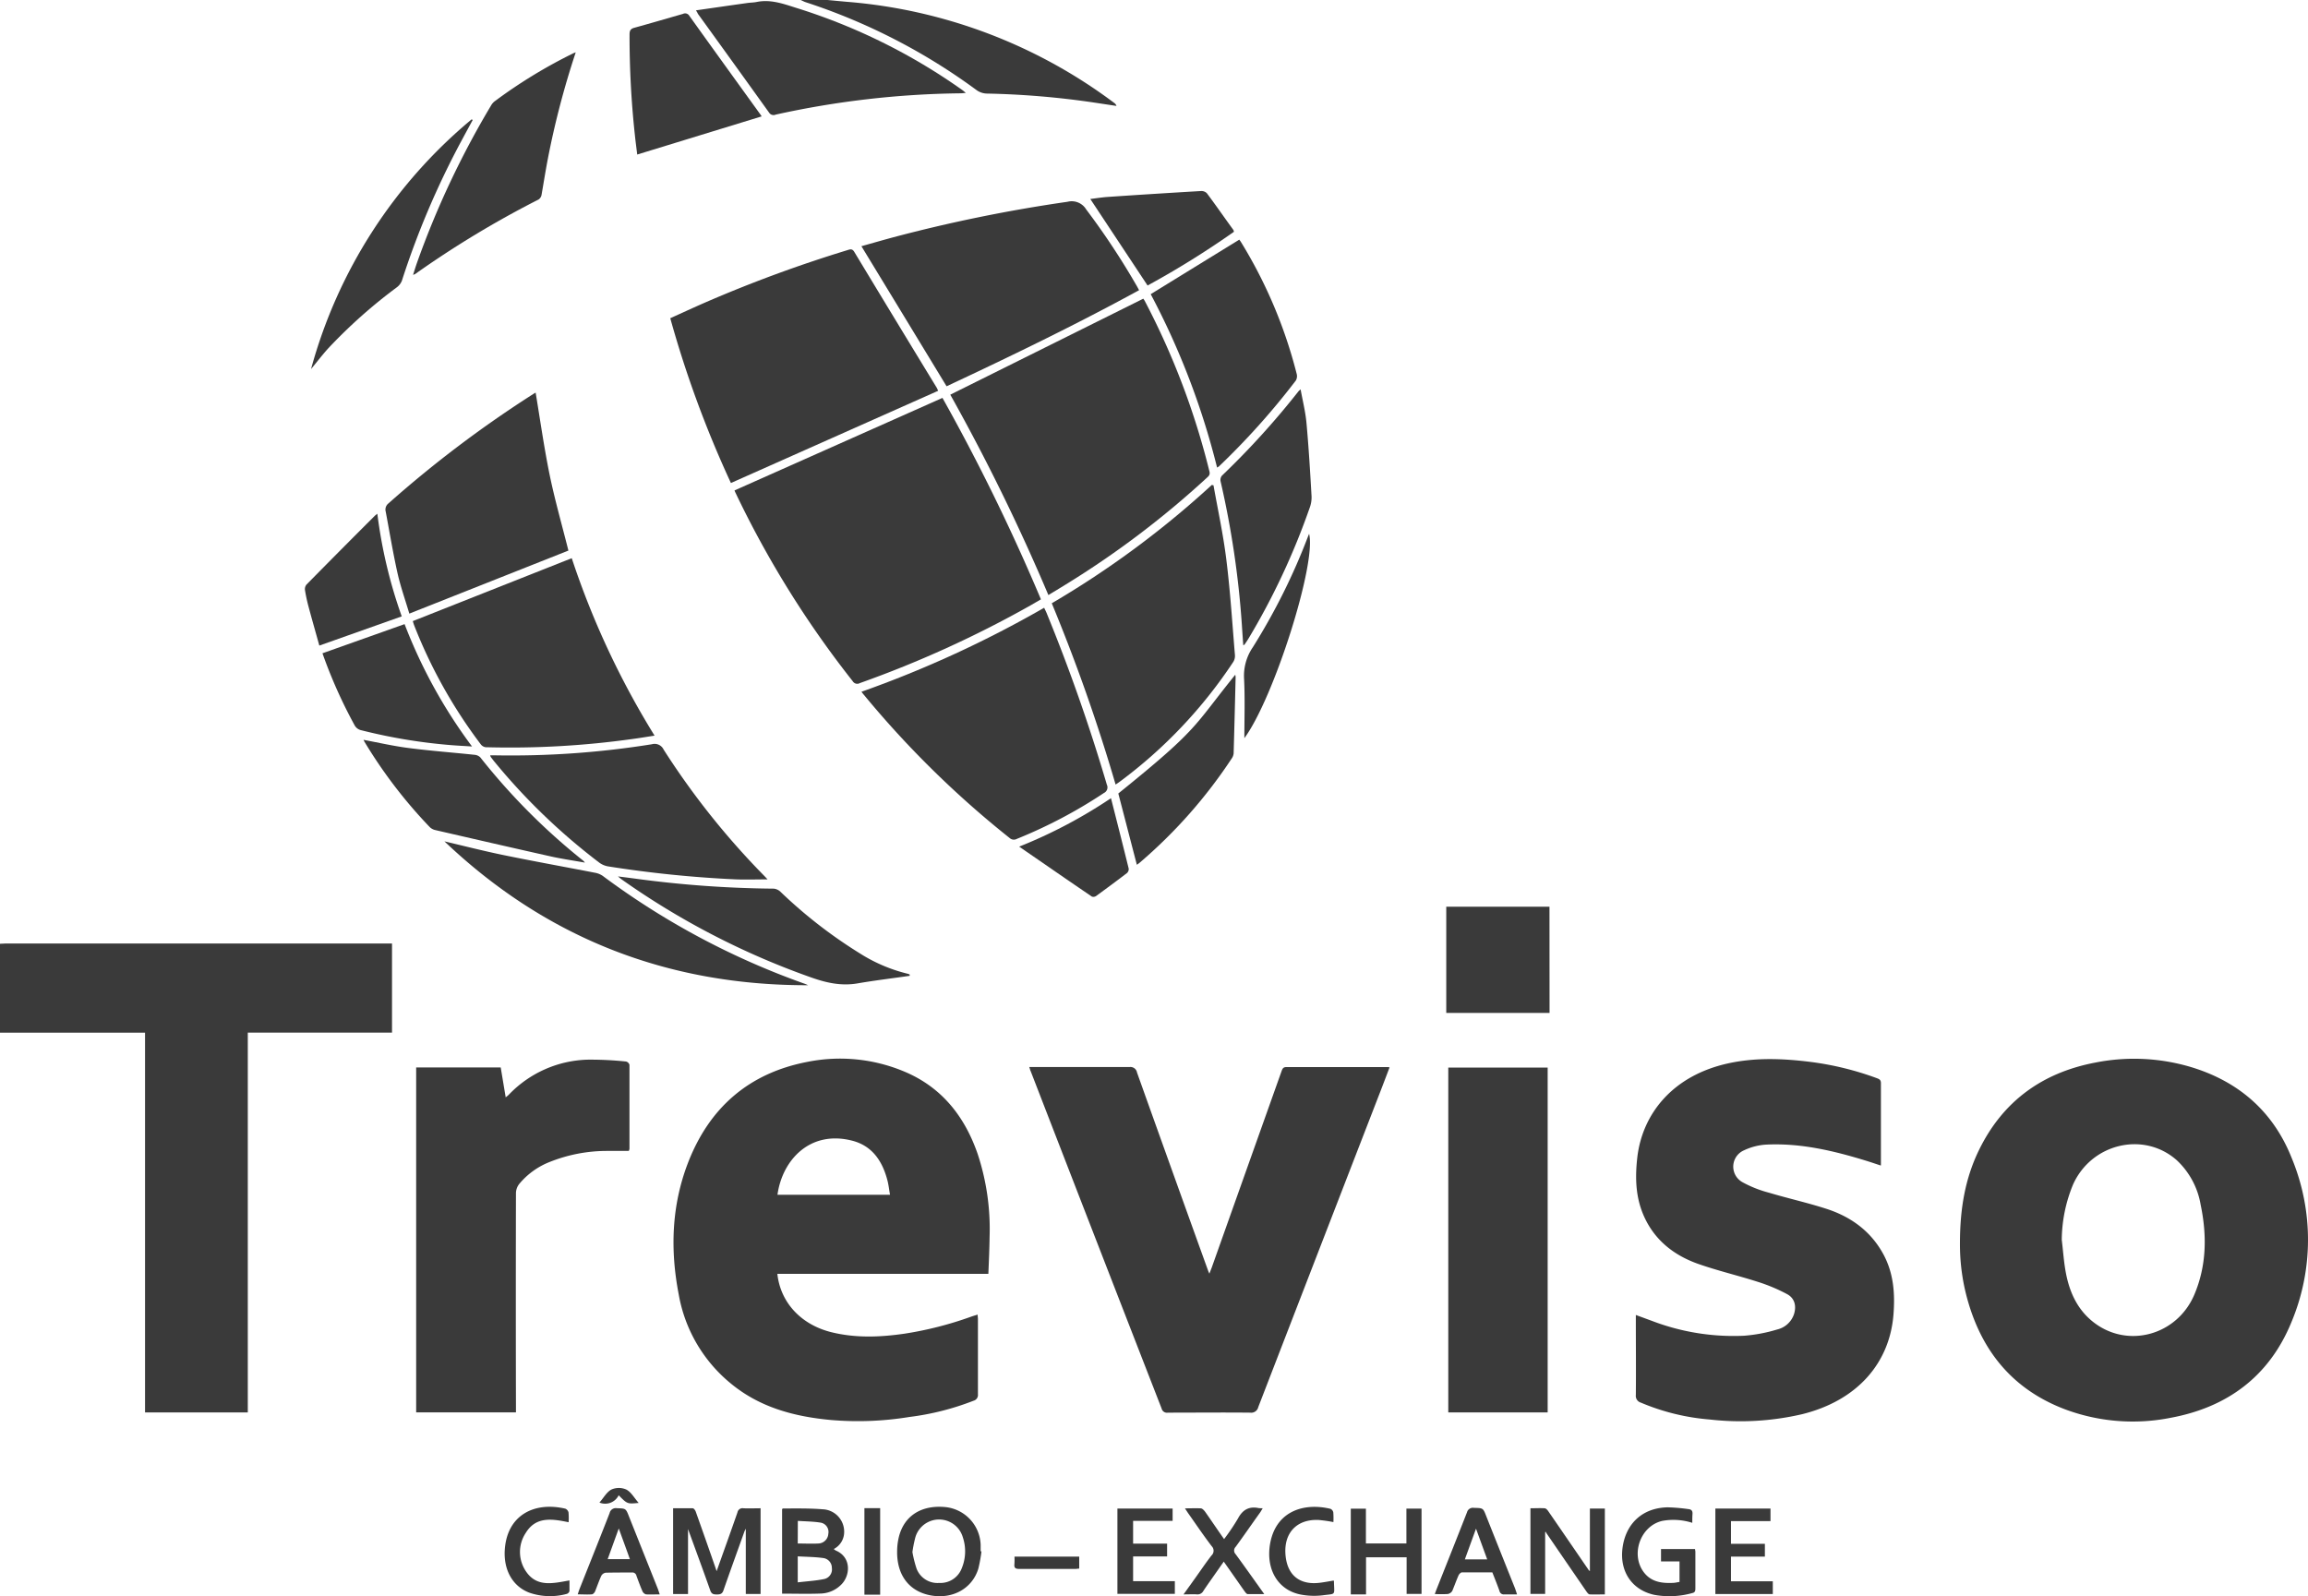 <svg xmlns="http://www.w3.org/2000/svg" viewBox="0 0 560.14 387.45"><defs><style>.cls-1{fill:#3a3a3a;}</style></defs><g id="Layer_2" data-name="Layer 2"><g id="Layer_1-2" data-name="Layer 1"><path class="cls-1" d="M0,229.08c.48,0,1-.07,1.43-.07H95.14v21.64h-35v92.18H35.2V250.66H0Z"/><path class="cls-1" d="M200.8,0c1.62.15,3.24.31,4.87.45A124.64,124.64,0,0,1,270.44,25a1.34,1.34,0,0,1,.52.71l-5.25-.79a204.43,204.43,0,0,0-26.26-2.21,4.44,4.44,0,0,1-2.39-.8A146.51,146.51,0,0,0,195.48.52c-.4-.14-.77-.35-1.16-.52Z"/><path class="cls-1" d="M239.87,309.19H188.66c.75,6.95,5.72,12.32,13.07,14.16,5.92,1.47,11.89,1.23,17.85.36a86.44,86.44,0,0,0,16-4.08c.52-.19,1.05-.34,1.69-.54,0,.44.07.78.07,1.12,0,6.08,0,12.15,0,18.23a1.44,1.44,0,0,1-1.08,1.56,64.46,64.46,0,0,1-15.51,3.93,77.49,77.49,0,0,1-19,.75c-8.86-.81-17.23-3-24.29-8.79a35.9,35.9,0,0,1-12.73-21.66c-2.1-10.82-1.77-21.58,2.25-32,5.18-13.38,14.78-21.77,29-24.49a40.25,40.25,0,0,1,23.52,2.37c9.05,3.8,14.6,10.85,17.76,19.94a58,58,0,0,1,2.91,20.17C240.13,303.17,240,306.08,239.87,309.19ZM216,290c-.22-1.25-.34-2.4-.63-3.51-1.21-4.63-3.65-8.35-8.52-9.61-10.27-2.65-17,4.7-18.16,13.12Z"/><path class="cls-1" d="M475.67,301.81c0-8.45,1.27-15.75,4.59-22.6,5.8-11.94,15.44-18.88,28.35-21.31a48.21,48.21,0,0,1,23.7,1.28c11.34,3.58,19.5,10.86,23.88,21.92a51.75,51.75,0,0,1-.12,39.94c-5.39,13.07-15.54,20.58-29.33,23.11a47,47,0,0,1-25.38-2c-13.11-4.9-20.8-14.59-24.19-27.94A49.61,49.61,0,0,1,475.67,301.81Zm24.71-.87c.34,2.77.51,5.57,1.05,8.3.92,4.6,2.84,8.74,6.67,11.71,8.27,6.43,20.23,3.2,24.45-6.7,3-7.07,3.08-14.45,1.53-21.86a19.12,19.12,0,0,0-5.81-10.79c-8-7.06-20.65-4.07-25.14,5.89A35.76,35.76,0,0,0,500.38,300.94Z"/><path class="cls-1" d="M456.47,282.91c-1.27-.42-2.47-.83-3.68-1.2-7.82-2.4-15.74-4.27-24-3.89a14.58,14.58,0,0,0-5.5,1.38,4.31,4.31,0,0,0-.42,7.74,28.12,28.12,0,0,0,6.41,2.55c4.62,1.38,9.35,2.43,13.94,3.91,6,1.93,10.89,5.47,13.94,11.18,2.42,4.55,2.77,9.46,2.38,14.46-.92,11.82-8.78,20.89-22.12,24.21a66,66,0,0,1-22.5,1.3,53.75,53.75,0,0,1-16.68-4.09,1.7,1.7,0,0,1-1.23-1.83c.06-6,0-12.07,0-18.11v-1.34l3.92,1.44a55.42,55.42,0,0,0,22.32,3.6,37.3,37.3,0,0,0,8.07-1.52,5.65,5.65,0,0,0,4.08-3.74c.61-1.95.17-3.82-1.63-4.81a41.32,41.32,0,0,0-7.12-3c-4.82-1.55-9.77-2.7-14.54-4.38-6.07-2.15-10.83-6-13.36-12.1-1.82-4.41-1.92-9-1.39-13.68,1.21-10.6,8.55-19.89,22-22.87,6.66-1.47,13.35-1.2,20-.37a73,73,0,0,1,16.13,3.95c.6.22,1,.41,1,1.21,0,6.43,0,12.87,0,19.31A7,7,0,0,1,456.47,282.91Z"/><path class="cls-1" d="M249.79,259h4.34c6.67,0,13.35,0,20,0a1.62,1.62,0,0,1,1.82,1.34q8.59,24.07,17.26,48.11c.07.19.15.37.3.7.21-.54.38-1,.54-1.39q8.49-23.91,17-47.82c.21-.58.41-.93,1.14-.93,8.16,0,16.31,0,24.47,0,.15,0,.31,0,.58.07-.74,1.95-1.46,3.85-2.19,5.74q-14.85,38.34-29.67,76.7a1.75,1.75,0,0,1-1.95,1.37c-6.68-.07-13.36,0-20,0a1.32,1.32,0,0,1-1.51-1Q266,301,250.14,260C250,259.77,250,259.51,249.79,259Z"/><path class="cls-1" d="M228.73,96.58a485.88,485.88,0,0,1,23.9,48.9c-.88.51-1.73,1-2.59,1.5a264.91,264.91,0,0,1-41.37,18.83,1.26,1.26,0,0,1-1.7-.44,241.14,241.14,0,0,1-28.48-45.79c-.09-.18-.15-.36-.23-.54Z"/><path class="cls-1" d="M101,259.1h20.52l1.21,7.26c.35-.3.59-.47.79-.68a27.49,27.49,0,0,1,19-8.47,82.8,82.8,0,0,1,9.43.45,1.17,1.17,0,0,1,.82.81c0,6.79,0,13.59,0,20.38a2.75,2.75,0,0,1-.16.51c-1.79,0-3.62,0-5.45,0a37.43,37.43,0,0,0-13.78,2.69,18.22,18.22,0,0,0-7.39,5.36,3.72,3.72,0,0,0-.77,2.14q-.06,25.89,0,51.79v1.48H101Z"/><path class="cls-1" d="M254.44,144.44A491,491,0,0,0,230.63,95.8l46.84-23.3a4.59,4.59,0,0,1,.35.53,183.08,183.08,0,0,1,15.71,41.42c.21.84-.24,1.16-.7,1.58a222,222,0,0,1-33.56,25.46C257.72,142.46,256.14,143.4,254.44,144.44Z"/><path class="cls-1" d="M227.68,94.86l-50.29,22.38a261.86,261.86,0,0,1-14.72-40c2.86-1.29,5.68-2.6,8.53-3.84a326.61,326.61,0,0,1,34.45-12.68c.65-.2,1.17-.43,1.68.42q10,16.56,20.07,33.07C227.46,94.34,227.5,94.45,227.68,94.86Z"/><path class="cls-1" d="M375.61,342.83H351.49v-83.7h24.12Z"/><path class="cls-1" d="M209.07,167.91a268.79,268.79,0,0,0,44.34-20.39c.2.44.4.8.56,1.19a431.3,431.3,0,0,1,14.66,41.76,1.5,1.5,0,0,1-.7,2,117.67,117.67,0,0,1-21.15,11.15,1.5,1.5,0,0,1-1.73-.2,236.83,236.83,0,0,1-35.35-34.72C209.52,168.51,209.36,168.28,209.07,167.91Z"/><path class="cls-1" d="M294.51,117.8c1.07,6,2.39,12.07,3.13,18.16.95,7.64,1.43,15.34,2.07,23a2.77,2.77,0,0,1-.38,1.67,115.27,115.27,0,0,1-27.64,29.16c-.26.19-.52.36-.94.64a429.87,429.87,0,0,0-15.49-44,227.15,227.15,0,0,0,38.84-28.72Z"/><path class="cls-1" d="M229.73,93.76c-6.9-11.36-13.76-22.65-20.67-34,2.5-.7,5.09-1.45,7.69-2.15a369,369,0,0,1,42.32-8.63,4.1,4.1,0,0,1,4.54,1.85A180.73,180.73,0,0,1,276,69.6c.14.25.26.49.45.84C261.09,78.83,245.41,86.42,229.73,93.76Z"/><path class="cls-1" d="M100.18,150.76l38.58-15.27a202.94,202.94,0,0,0,20.1,43.07c-1.9.29-3.65.59-5.4.82a214.14,214.14,0,0,1-35.15,2,1.81,1.81,0,0,1-1.63-.71,120.64,120.64,0,0,1-16.24-29.08C100.35,151.31,100.27,151.05,100.18,150.76Z"/><path class="cls-1" d="M130,95.31c1.08,6.51,2,13,3.27,19.33s3.06,12.54,4.68,19L99.34,148.94c-1-3.39-2.13-6.55-2.86-9.8-1.1-4.94-1.93-9.94-2.86-14.92a1.9,1.9,0,0,1,.62-2,279,279,0,0,1,35.24-26.62C129.67,95.47,129.88,95.37,130,95.31Z"/><path class="cls-1" d="M186.28,213.45c-2.64,0-5.14.09-7.64,0a279.6,279.6,0,0,1-31.09-3.16,5,5,0,0,1-2.23-1A151,151,0,0,1,120,184.89c-.3-.37-.59-.75-.88-1.13a2.1,2.1,0,0,1-.16-.42h1.16a215.71,215.71,0,0,0,38.08-2.69,2.41,2.41,0,0,1,2.85,1.28,187.44,187.44,0,0,0,24.28,30.51C185.65,212.76,185.94,213.08,186.28,213.45Z"/><path class="cls-1" d="M295.38,113.49A185,185,0,0,0,279.27,71.4l21.5-13.23c.08.12.3.39.47.68a115,115,0,0,1,13.45,31.86,2.15,2.15,0,0,1-.18,1.63,178.76,178.76,0,0,1-18.69,20.88C295.73,113.29,295.62,113.34,295.38,113.49Z"/><path class="cls-1" d="M168.91,2.51c4.33-.62,8.39-1.21,12.46-1.78.75-.11,1.52-.1,2.26-.25,3.37-.69,6.45.43,9.57,1.42a143.16,143.16,0,0,1,40.2,19.85c.29.2.56.42,1,.8-.61.05-1,.1-1.35.1a218.49,218.49,0,0,0-44.79,5.17,1.28,1.28,0,0,1-1.61-.49q-8.61-12-17.29-24C169.3,3.15,169.21,3,168.91,2.51Z"/><path class="cls-1" d="M196.13,239.14c-34.06.07-63.56-11.41-88.27-34.92,4.81,1.13,9.6,2.36,14.44,3.35,7.35,1.51,14.74,2.84,22.1,4.27a4.83,4.83,0,0,1,1.85.74,186,186,0,0,0,48.92,26.16C195.5,238.85,195.81,239,196.13,239.14Z"/><path class="cls-1" d="M139.73,12.7a206.52,206.52,0,0,0-6.8,26c-.55,2.86-1,5.75-1.5,8.61a1.75,1.75,0,0,1-.71,1.11,238.94,238.94,0,0,0-30,18.12,3.85,3.85,0,0,1-.47.17c.3-.93.55-1.76.83-2.58a214,214,0,0,1,18.09-38.51,3.47,3.47,0,0,1,.84-1,121.53,121.53,0,0,1,19.2-11.72C139.32,12.85,139.46,12.81,139.73,12.7Z"/><path class="cls-1" d="M301.73,156.6c-.12-1.74-.24-3.45-.35-5.15a221.62,221.62,0,0,0-5.16-34.66,1.67,1.67,0,0,1,.33-1.33A197,197,0,0,0,315.12,95c.1-.12.22-.21.53-.5.52,2.86,1.19,5.52,1.43,8.22.54,5.92.89,11.86,1.23,17.79a7.17,7.17,0,0,1-.47,2.78A171.45,171.45,0,0,1,303,155c-.31.51-.64,1-1,1.51C302,156.52,301.9,156.53,301.73,156.6Z"/><path class="cls-1" d="M184.85,28.25l-30.2,9.26c-.17-1.45-.4-3.1-.57-4.75a223.37,223.37,0,0,1-1.29-24.39c0-.9.22-1.37,1.12-1.62,4-1.1,7.9-2.25,11.85-3.38a1.17,1.17,0,0,1,1.52.44c5.76,8.06,11.57,16.08,17.36,24.11C184.75,28.08,184.84,28.25,184.85,28.25Z"/><path class="cls-1" d="M220.78,236.86c-4.21.6-8.44,1.11-12.63,1.83-3.92.68-7.53-.11-11.21-1.41a187.58,187.58,0,0,1-46.13-23.87c-.19-.13-.36-.29-.84-.68l2.24.28,1.9.25a265.74,265.74,0,0,0,33.7,2.44,2.76,2.76,0,0,1,1.62.77,115.25,115.25,0,0,0,19.19,14.9,38.76,38.76,0,0,0,11.72,5,2.94,2.94,0,0,1,.43.17Z"/><path class="cls-1" d="M376.07,245.87H351V220.08h25.05Z"/><path class="cls-1" d="M88.23,179.58c3.72.69,7.37,1.54,11.08,2,5.26.68,10.56,1.07,15.84,1.63a2.25,2.25,0,0,1,1.42.63,154.79,154.79,0,0,0,25,25.09,4.38,4.38,0,0,1,.39.45c-2.91-.52-5.64-.91-8.32-1.51-9.34-2.09-18.67-4.24-28-6.39a2.74,2.74,0,0,1-1.33-.71,117.09,117.09,0,0,1-15.84-20.7A5.44,5.44,0,0,1,88.23,179.58Z"/><path class="cls-1" d="M78.26,158.57l19.93-7.08a123.42,123.42,0,0,0,16.37,29.7c-2-.13-3.76-.21-5.48-.36a131.93,131.93,0,0,1-21.36-3.57A2.43,2.43,0,0,1,86,175.93,118.52,118.52,0,0,1,78.26,158.57Z"/><path class="cls-1" d="M275.91,209.91c-1.52-5.83-3-11.57-4.5-17.31,19.68-15.86,18.1-16.09,28.38-28.82a4.62,4.62,0,0,1,.09.6q-.22,9.23-.48,18.45A2.55,2.55,0,0,1,299,184a120.36,120.36,0,0,1-22.36,25.36C276.42,209.56,276.19,209.7,275.91,209.91Z"/><path class="cls-1" d="M114.71,29.15c-.93,1.72-1.86,3.42-2.78,5.14a203.16,203.16,0,0,0-14.4,33.87,3.72,3.72,0,0,1-1.28,1.62A124.32,124.32,0,0,0,79.71,84.5c-1.42,1.56-2.7,3.25-4.22,5.08a119.71,119.71,0,0,1,39-60.63Z"/><path class="cls-1" d="M278.51,69.3l-13.9-21c1.29-.15,2.77-.4,4.25-.5q11.29-.77,22.6-1.43a1.88,1.88,0,0,1,1.43.52c2.2,2.94,4.31,6,6.45,8.93a1.83,1.83,0,0,1,.13.44A215.49,215.49,0,0,1,278.51,69.3Z"/><path class="cls-1" d="M97.5,149.61l-20,7.09c-.92-3.32-1.8-6.38-2.62-9.45a38.63,38.63,0,0,1-.86-4,1.73,1.73,0,0,1,.36-1.35q8.24-8.37,16.55-16.67c.16-.16.35-.29.65-.53A117.29,117.29,0,0,0,97.5,149.61Z"/><path class="cls-1" d="M269.63,193.74c1.48,5.82,2.91,11.45,4.3,17.1a1.29,1.29,0,0,1-.43,1.08c-2.47,1.9-5,3.75-7.5,5.58a1.17,1.17,0,0,1-1,.13c-5.81-3.95-11.58-7.95-17.65-12.13A119,119,0,0,0,269.63,193.74Z"/><path class="cls-1" d="M173.92,381.37c1.73-4.87,3.42-9.56,5.06-14.27a1.24,1.24,0,0,1,1.45-1c1.35.07,2.71,0,4.16,0v20.8H181V371.05c-.18.38-.29.57-.36.77-1.69,4.73-3.41,9.45-5.06,14.2-.3.89-.82,1-1.6,1s-1.29-.07-1.61-1c-1.73-4.92-3.54-9.8-5.39-14.88v15.77h-3.62V366.1c1.6,0,3.18,0,4.76,0,.26,0,.6.46.72.78q2.43,6.82,4.8,13.65Z"/><path class="cls-1" d="M302,179.17c0-4.73.17-9.57-.07-14.39a12.27,12.27,0,0,1,2.12-7.67,152.68,152.68,0,0,0,13.34-26.74c.1-.26.21-.51.32-.8C319.56,136.76,309.1,169.59,302,179.17Z"/><path class="cls-1" d="M375,371.88v15h-3.57V366.1c1.15,0,2.3-.07,3.43,0,.37,0,.78.5,1,.86,3.24,4.69,6.46,9.41,9.69,14.11a1.5,1.5,0,0,0,.31.28V366.17h3.63V387c-1.24,0-2.46.06-3.67,0-.33,0-.67-.52-.91-.86q-4.81-7-9.6-14a1.87,1.87,0,0,1-.15-.32Z"/><path class="cls-1" d="M189.81,386.82v-20.5c.08-.07.14-.17.2-.17,3.2,0,6.41-.07,9.58.19a5.44,5.44,0,0,1,5.28,5.72,4.63,4.63,0,0,1-2.52,3.93,3,3,0,0,0,.48.36c3.9,1.64,3.55,6.18,1.26,8.35a7.3,7.3,0,0,1-4.73,2.09C196.22,386.92,193.07,386.82,189.81,386.82Zm3.8-2.74c2.26-.27,4.4-.38,6.48-.82a2.38,2.38,0,0,0,1.8-2.65,2.4,2.4,0,0,0-2.09-2.43c-2-.28-4.09-.29-6.19-.41Zm0-9.43c1.73,0,3.36.09,5,0a2.5,2.5,0,0,0,2.42-2.37,2.29,2.29,0,0,0-1.83-2.69c-1.82-.3-3.68-.3-5.57-.43Z"/><path class="cls-1" d="M238.2,376.56a34.84,34.84,0,0,1-.77,4.22c-1.46,4.73-6.07,7.35-11.28,6.51-5.41-.87-8.55-4.89-8.42-10.88a15.1,15.1,0,0,1,.47-3.55c1.34-5,5.47-7.6,11.25-7.05A9.54,9.54,0,0,1,238,375c0,.51,0,1,0,1.55Zm-16.76.17a28.79,28.79,0,0,0,1,4,5.42,5.42,0,0,0,5.5,3.49,5.52,5.52,0,0,0,5.47-3.55,10.73,10.73,0,0,0,.27-7.51,6,6,0,0,0-11.53,0A30.48,30.48,0,0,0,221.44,376.73Z"/><path class="cls-1" d="M331.53,378v9h-3.7V366.19h3.67v8.44h9.83v-8.45H345v20.71h-3.62V378Z"/><path class="cls-1" d="M410.71,369.63a15.06,15.06,0,0,0-7.28-.47c-5.45,1.25-7.87,8.48-4.24,12.77,1.77,2.09,4.23,2.39,6.78,2.28.51,0,1-.14,1.64-.23V379h-4.49V376h8.26c0,.22.08.44.08.67,0,2.95,0,5.91,0,8.86,0,.58-.07,1-.72,1.14a20.57,20.57,0,0,1-9.26.44c-5.37-1.17-8.4-5.61-7.72-11.24.74-6.06,4.89-9.9,11-10a44.58,44.58,0,0,1,5,.43c.72.07,1.05.39,1,1.17S410.71,368.82,410.71,369.63Z"/><path class="cls-1" d="M160.11,387c-1.25,0-2.29.06-3.31,0a1.35,1.35,0,0,1-.87-.74c-.54-1.24-1-2.51-1.47-3.78a1,1,0,0,0-1.12-.79c-2.12,0-4.24,0-6.35.05a1.5,1.5,0,0,0-1.07.77c-.56,1.23-1,2.53-1.5,3.77-.13.3-.49.69-.77.71-1.1.09-2.21,0-3.44,0,.18-.53.29-.91.43-1.27,2.44-6.15,4.91-12.29,7.31-18.45a1.52,1.52,0,0,1,1.72-1.19c2.2.08,2.21,0,3,2.06l7,17.55C159.8,386.05,159.92,386.42,160.11,387Zm-9.94-16-2.69,7.45h5.39C152,376,151.15,373.7,150.17,371Z"/><path class="cls-1" d="M368.17,387c-1.15,0-2.11,0-3.05,0a1.06,1.06,0,0,1-1.21-.85c-.53-1.5-1.14-3-1.73-4.5-2.48,0-4.91,0-7.34,0-.3,0-.72.42-.86.74-.55,1.24-1,2.54-1.52,3.77a1.64,1.64,0,0,1-1.1.75,29.36,29.36,0,0,1-3.14,0c.2-.53.32-.9.47-1.26,2.45-6.18,4.92-12.36,7.34-18.56a1.47,1.47,0,0,1,1.67-1.09c2.23.06,2.23,0,3,2q3.48,8.77,7,17.56C367.85,386,368,386.41,368.17,387Zm-7.23-8.49c-.92-2.51-1.77-4.86-2.72-7.46l-2.71,7.46Z"/><path class="cls-1" d="M271.19,366.16h13.4v3H275v5.52h8.25v3.11H275v6h10.13v3.08H271.19Z"/><path class="cls-1" d="M416.31,366.17h13.38v3.05H420.1v5.5h8.23v3.11H420.1v6h10.15v3.09H416.31Z"/><path class="cls-1" d="M287.24,387l3-4.19c1.25-1.76,2.46-3.55,3.78-5.25a1.56,1.56,0,0,0,.05-2.26c-2-2.62-3.82-5.33-5.71-8-.22-.32-.43-.65-.78-1.18,1.41,0,2.63-.06,3.84,0,.34,0,.74.42,1,.74,1.54,2.18,3,4.38,4.66,6.72a51.36,51.36,0,0,0,3.37-5c1.13-2.13,2.69-3,5-2.53a8.19,8.19,0,0,0,1,.05c-.27.44-.45.77-.66,1.07-2,2.78-3.9,5.56-5.91,8.3a1.26,1.26,0,0,0,0,1.77c2.29,3.12,4.51,6.28,6.95,9.69-1.5,0-2.74,0-4,0-.3,0-.61-.46-.83-.76-1.64-2.32-3.25-4.65-5-7.12l-1.74,2.48c-1.07,1.54-2.17,3.06-3.21,4.63a1.57,1.57,0,0,1-1.55.84C289.55,386.94,288.55,387,287.24,387Z"/><path class="cls-1" d="M323.61,369.45a35.46,35.46,0,0,0-3.56-.51c-5.3-.25-8.49,3.11-8.07,8.42.4,5,3.45,7.45,8.42,6.81,1.1-.14,2.19-.35,3.28-.53,0,.07.06.1.06.14.07,3.58.6,3-2.7,3.44a17.32,17.32,0,0,1-5.47-.2c-5.22-1.07-8.1-5.68-7.45-11.43,1-8.5,7.91-11,14.77-9.36a1.2,1.2,0,0,1,.69.85A18.44,18.44,0,0,1,323.61,369.45Z"/><path class="cls-1" d="M138,369.49c-4-.83-7.91-1.45-10.37,2.54a8.35,8.35,0,0,0,.12,9.53c2.64,3.76,6.58,2.74,10.46,2.05,0,.87,0,1.73,0,2.58a1,1,0,0,1-.62.68,15.4,15.4,0,0,1-9.09-.27c-4.05-1.52-6.27-5.44-6-10.31.5-8.47,7.1-11.88,14.72-10.09a1.34,1.34,0,0,1,.76.92A16.77,16.77,0,0,1,138,369.49Z"/><path class="cls-1" d="M209.79,366.07h3.82v21h-3.82Z"/><path class="cls-1" d="M246.21,377.84h15.71v2.9c-.31,0-.61.08-.92.08-4.55,0-9.1,0-13.65,0-.88,0-1.26-.23-1.16-1.14A16.39,16.39,0,0,0,246.21,377.84Z"/><path class="cls-1" d="M155,364.8c-2.75.27-2.75.27-4.85-1.86a3.64,3.64,0,0,1-4.67,1.77c1-1.11,1.72-2.52,2.89-3.15a4.44,4.44,0,0,1,3.64,0C153.17,362.16,153.93,363.58,155,364.8Z"/></g></g></svg>